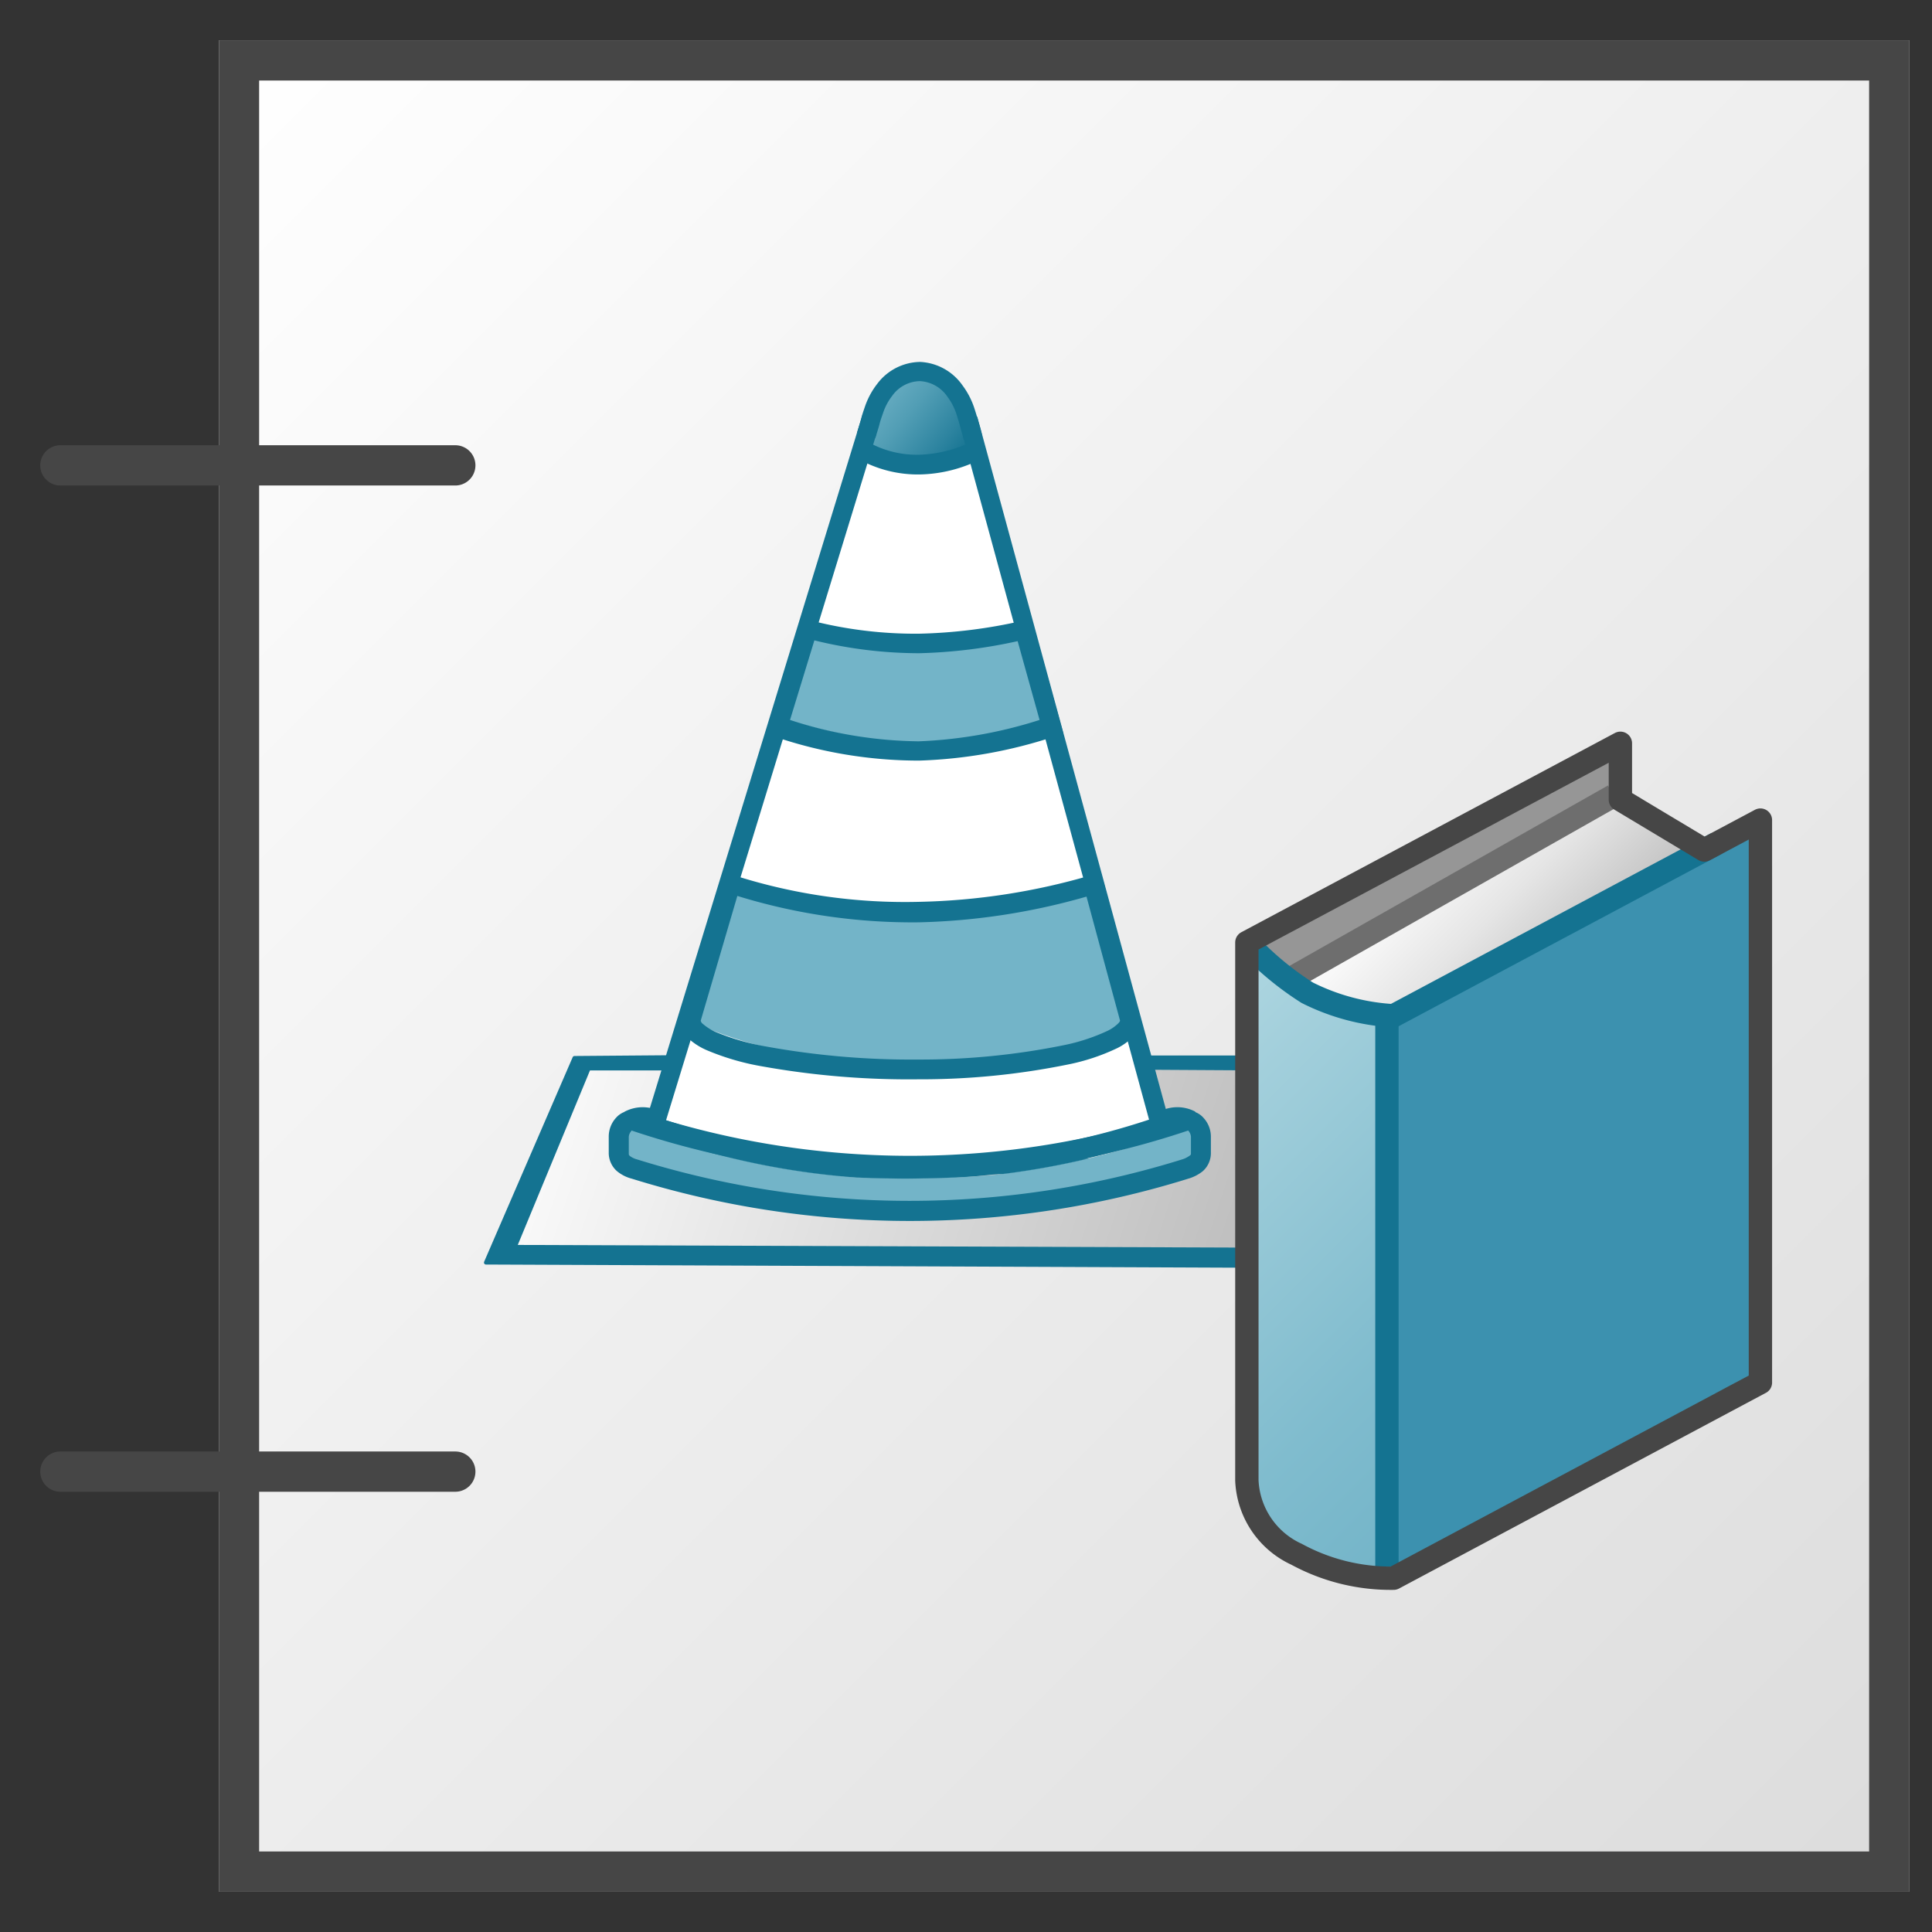 <svg id="Image" xmlns="http://www.w3.org/2000/svg" xmlns:xlink="http://www.w3.org/1999/xlink" viewBox="0 0 48 48">
  <rect x="0" y="0" width="48" height="48" fill="#333333" stroke="none"/>
  <defs>
    <linearGradient id="linear-gradient" x1="4.437" y1="744" x2="48.437" y2="788" gradientTransform="translate(0 -742)" gradientUnits="userSpaceOnUse">
      <stop offset="0" stop-color="#fff"/>
      <stop offset="1" stop-color="#dcdcdc"/>
    </linearGradient>
    <linearGradient id="linear-gradient-2" x1="-250.171" y1="-640.993" x2="-248.822" y2="-642.092" gradientTransform="matrix(1.836, 0, 0, -1.836, 480.614, -1167.336)" gradientUnits="userSpaceOnUse">
      <stop offset="0" stop-color="#73b4c8"/>
      <stop offset="0.175" stop-color="#6aaec3"/>
      <stop offset="0.457" stop-color="#529eb5"/>
      <stop offset="0.809" stop-color="#2c839f"/>
      <stop offset="1" stop-color="#147391"/>
    </linearGradient>
    <linearGradient id="linear-gradient-3" x1="-254.953" y1="-649.736" x2="-244.999" y2="-653.052" gradientTransform="matrix(1.836, 0, 0, -1.836, 480.614, -1167.336)" gradientUnits="userSpaceOnUse">
      <stop offset="0" stop-color="#fff"/>
      <stop offset="1" stop-color="#bebebe"/>
    </linearGradient>
    <linearGradient id="linear-gradient-4" x1="695.328" y1="1511.684" x2="698.621" y2="1510.281" gradientTransform="translate(-278.232 -733.416) scale(0.486)" xlink:href="#linear-gradient-2"/>
    <linearGradient id="linear-gradient-5" x1="694.105" y1="1529.332" x2="699.604" y2="1527.194" gradientTransform="translate(-278.232 -733.416) scale(0.486)" xlink:href="#linear-gradient-2"/>
    <linearGradient id="linear-gradient-6" x1="625.909" y1="1513.69" x2="633.625" y2="1512.687" gradientTransform="translate(-278.491 -762.238) scale(0.493 0.522)" xlink:href="#linear-gradient-2"/>
    <linearGradient id="linear-gradient-7" x1="439.037" y1="1294.924" x2="445.902" y2="1301.79" gradientTransform="translate(-219.859 -730.347) scale(0.58)" gradientUnits="userSpaceOnUse">
      <stop offset="0" stop-color="#fff"/>
      <stop offset="0.221" stop-color="#f8f8f8"/>
      <stop offset="0.541" stop-color="#e5e5e5"/>
      <stop offset="0.92" stop-color="#c6c6c6"/>
      <stop offset="1" stop-color="#bebebe"/>
    </linearGradient>
    <linearGradient id="linear-gradient-8" x1="427.161" y1="1304.903" x2="443.922" y2="1321.665" gradientTransform="translate(-219.859 -730.347) scale(0.58)" gradientUnits="userSpaceOnUse">
      <stop offset="0" stop-color="#afd7e1"/>
      <stop offset="0.159" stop-color="#a4d0dc"/>
      <stop offset="0.706" stop-color="#80bcce"/>
      <stop offset="1" stop-color="#73b4c8"/>
    </linearGradient>
  </defs>
  <g id="g993">
    <path id="rect16" d="M5.437,1h42V47h-42Z" fill="url(#linear-gradient)"/>
    <path id="path890" d="M21.458,10.983,16.169,28.322l7.043,1.093,5.72-1.373L24.153,10.729Z" fill="#fff"/>
    <path id="path18" d="M5.438,1V11.062H1.5a.5.5,0,0,0,0,1H5.438v24H1.5a.5.5,0,0,0,0,1H5.438V47h42V1Zm41,45h-40V37.062h4.874a.5.5,0,0,0,0-1H6.438v-24h4.874a.5.5,0,0,0,0-1H6.438V2h40Z" fill="#464646"/>
    <path id="path1132" d="M21.6,11.385c0-.013.056-.345.151-.815a1.67,1.67,0,0,1,.48-1,.908.908,0,0,1,1.1-.011,1.015,1.015,0,0,1,.5.646,7.856,7.856,0,0,1,.194,1.179c-.012.019-2.463-.034-2.481-.034s.021.043.021.037Z" fill="url(#linear-gradient-2)"/>
    <g id="g865">
      <g id="g867">
        <path id="rect828" d="M31.653,26.31a.356.356,0,0,0-.2-.038h-3.1l.917,2.533-13.443.17.956-2.71-2.51.02-2.2,5.083,20.5.086-.864-5A.252.252,0,0,0,31.653,26.31Z" fill="#147391" stroke="#147391" stroke-linejoin="round" stroke-width="0.098"/>
      </g>
    </g>
    <path id="rect828-6" d="M31.282,26.594l-2.731-.016.5,2.657-12.87-.187.583-2.454H14.658L12.864,30.93,32,31Z" fill="url(#linear-gradient-3)"/>
    <path id="path1122" d="M21.425,10.316,15.949,28.171l.215.075a19.67,19.67,0,0,0,12.756-.018l.208-.075-4.848-17.8-.28,0,.008.473h-.087l4.627,16.991a19.2,19.2,0,0,1-12,.015l5.22-17.028-.146-.007.022-.474Z" fill="#147391"/>
    <path id="path855" d="M22.863,8.992a1.354,1.354,0,0,0-1.069.545,1.935,1.935,0,0,0-.308.575c-.032.093-.066.189-.093.3-.018.073-.066.223-.1.338l.456.132c.025-.089.077-.243.105-.355.019-.078.049-.161.083-.258a1.435,1.435,0,0,1,.229-.434.864.864,0,0,1,.689-.366.883.883,0,0,1,.685.389,1.486,1.486,0,0,1,.226.441c.03.093.06.194.086.291.036.134.078.27.089.332l.464-.079a3.452,3.452,0,0,0-.1-.375c-.028-.106-.061-.213-.093-.312a1.967,1.967,0,0,0-.3-.583A1.363,1.363,0,0,0,22.863,8.992Z" fill="#147391"/>
    <path id="path1130" d="M24.168,10.961a3.208,3.208,0,0,1-1.331.337,2.489,2.489,0,0,1-1.3-.333l-.237.423a3.027,3.027,0,0,0,1.538.4,3.5,3.5,0,0,0,1.568-.4Z" fill="#147391"/>
    <path id="rect871" d="M28.842,27.6a.955.955,0,0,1,.85.016l.018.042-.11.142h-.645Z" fill="#147391"/>
    <path id="rect871-5" d="M16.376,27.6a.962.962,0,0,0-.853.017l-.018.043.107.141h.647Z" fill="#147391"/>
    <path id="path860" d="M21.945,18.414a14.723,14.723,0,0,1-2.169-.467l-.177-.054.2-.673c.11-.37.243-.83.3-1.02.074-.253.115-.35.151-.35a3.093,3.093,0,0,1,.331.063,12.484,12.484,0,0,0,1.668.231,10.879,10.879,0,0,0,2.771-.228,2.96,2.96,0,0,1,.337-.056c0,.005.13.46.278,1.012a3.921,3.921,0,0,1,.229,1.026,11.839,11.839,0,0,1-1.894.453A10.708,10.708,0,0,1,21.945,18.414Z" stroke="#4d9ab2" stroke-linejoin="round" stroke-width="0.004" fill="url(#linear-gradient-4)"/>
    <path id="path862" d="M21.985,26.343a11.215,11.215,0,0,1-4.452-.81c-.083-.055-.151-.12-.151-.146s.2-.759.455-1.63l.456-1.585.143.046a14.607,14.607,0,0,0,8.037.118c.322-.079.59-.14.6-.133s.826,3.1.826,3.148c0,.069-.151.194-.354.292a10.577,10.577,0,0,1-3.3.652c-.485.035-1.846.064-2.255.049Z" stroke="#4d9ab2" stroke-linejoin="round" stroke-width="0.004" fill="url(#linear-gradient-5)"/>
    <path id="path866" d="M22.17,30.011a23.3,23.3,0,0,1-6.048-1.09c-.745-.24-.711-.215-.711-.575,0-.451.008-.457.437-.292a19.322,19.322,0,0,0,5.4,1.2,28.1,28.1,0,0,0,3.409-.056,19.612,19.612,0,0,0,4.576-1.073c.367-.135.515-.175.543-.146a.772.772,0,0,1,.039.354c0,.379.036.346-.635.592a18.154,18.154,0,0,1-7.012,1.092Z" stroke="#4d9ab2" stroke-linejoin="round" stroke-width="0.004" fill="url(#linear-gradient-6)"/>
    <path id="rect1019" d="M15.845,27.612a.524.524,0,0,0-.538.157.693.693,0,0,0-.183.47v.413a.605.605,0,0,0,.2.441.946.946,0,0,0,.37.19,23.267,23.267,0,0,0,13.831,0,1.034,1.034,0,0,0,.359-.186.6.6,0,0,0,.2-.441v-.413a.689.689,0,0,0-.183-.47.52.52,0,0,0-.538-.157A21.283,21.283,0,0,1,15.845,27.612Zm-.162.473a21.767,21.767,0,0,0,13.846,0s-.02-.009.007.022a.247.247,0,0,1,.053.132v.413c0,.037,0,.034-.032.06a.625.625,0,0,1-.19.094,22.775,22.775,0,0,1-13.537,0,.525.525,0,0,1-.176-.082c-.03-.027-.032-.03-.032-.068v-.413a.241.241,0,0,1,.054-.132c.026-.031.01-.021.006-.022Z" fill="#147391"/>
    <path id="path857" d="M17.975,21.659l-1.083,3.676v.048a.66.66,0,0,0,.226.43,1.638,1.638,0,0,0,.445.28,6.238,6.238,0,0,0,1.37.4,20.634,20.634,0,0,0,3.891.322,18.244,18.244,0,0,0,3.7-.366,5.189,5.189,0,0,0,1.233-.408,1.393,1.393,0,0,0,.389-.283.646.646,0,0,0,.183-.423V25.3l-.975-3.622-.24.065a16.315,16.315,0,0,1-4.289.663,13.932,13.932,0,0,1-4.6-.663Zm.344.6a14.746,14.746,0,0,0,4.508.656,16.424,16.424,0,0,0,4.167-.639l.832,3.077c0,.012,0,.028-.043.072a1.013,1.013,0,0,1-.258.182,4.843,4.843,0,0,1-1.108.363,17.836,17.836,0,0,1-3.6.354A20.168,20.168,0,0,1,19.033,26a5.966,5.966,0,0,1-1.255-.362,1.271,1.271,0,0,1-.316-.2.131.131,0,0,1-.053-.079Z" fill="#147391"/>
    <path id="path874" d="M19.9,15.354l-.882,2.88.229.068a11.123,11.123,0,0,0,3.589.595,11.889,11.889,0,0,0,3.364-.6l.219-.072-.792-2.851-.223.049a12.72,12.72,0,0,1-2.571.321,10.418,10.418,0,0,1-2.711-.334Zm.333.556a10.914,10.914,0,0,0,2.608.319,12.7,12.7,0,0,0,2.442-.3l.545,1.958a11.294,11.294,0,0,1-3,.531,10.608,10.608,0,0,1-3.2-.531Z" fill="#147391"/>
    <g id="g1073">
      <path id="polyline48" d="M31.2,24.278l8.893-4.511,2.24,1.342-7.708,4.127" fill="url(#linear-gradient-7)"/>
      <path id="polygon50" d="M40.092,18.552v1.215L31.155,24.83l-.177-1.417Z" fill="#969696"/>
      <path id="polygon52" d="M43.737,20.375V34.349l-9.113,4.86V25.236Z" fill="#3c91af"/>
      <path id="line54" d="M40.092,19.767,31.155,24.83" fill="#969696" stroke="#6e6e6e" stroke-linejoin="round" stroke-width="0.58"/>
      <path id="path56" d="M34.624,39.21a4.9,4.9,0,0,1-2.41-.594,2.115,2.115,0,0,1-1.236-1.837V23.413a7.556,7.556,0,0,0,1.5,1.251,5.436,5.436,0,0,0,2.144.572Z" fill="url(#linear-gradient-8)"/>
      <path id="line58" d="M34.458,25V38.923" fill="none" stroke="#147391" stroke-linejoin="round" stroke-width="0.58"/>
      <path id="path60" d="M30.978,23.413a7.556,7.556,0,0,0,1.5,1.251,5.436,5.436,0,0,0,2.144.572l8.032-4.284" fill="none" stroke="#147391" stroke-miterlimit="5.8" stroke-width="0.58"/>
      <path id="path62" d="M42.343,21.118l-2.085-1.251v-1.4l-9.28,4.949V36.779a2.116,2.116,0,0,0,1.236,1.837,4.9,4.9,0,0,0,2.409.594l9.114-4.861V20.375Z" fill="none" stroke="#464646" stroke-linejoin="round" stroke-width="0.58"/>
    </g>
  </g>
</svg>
